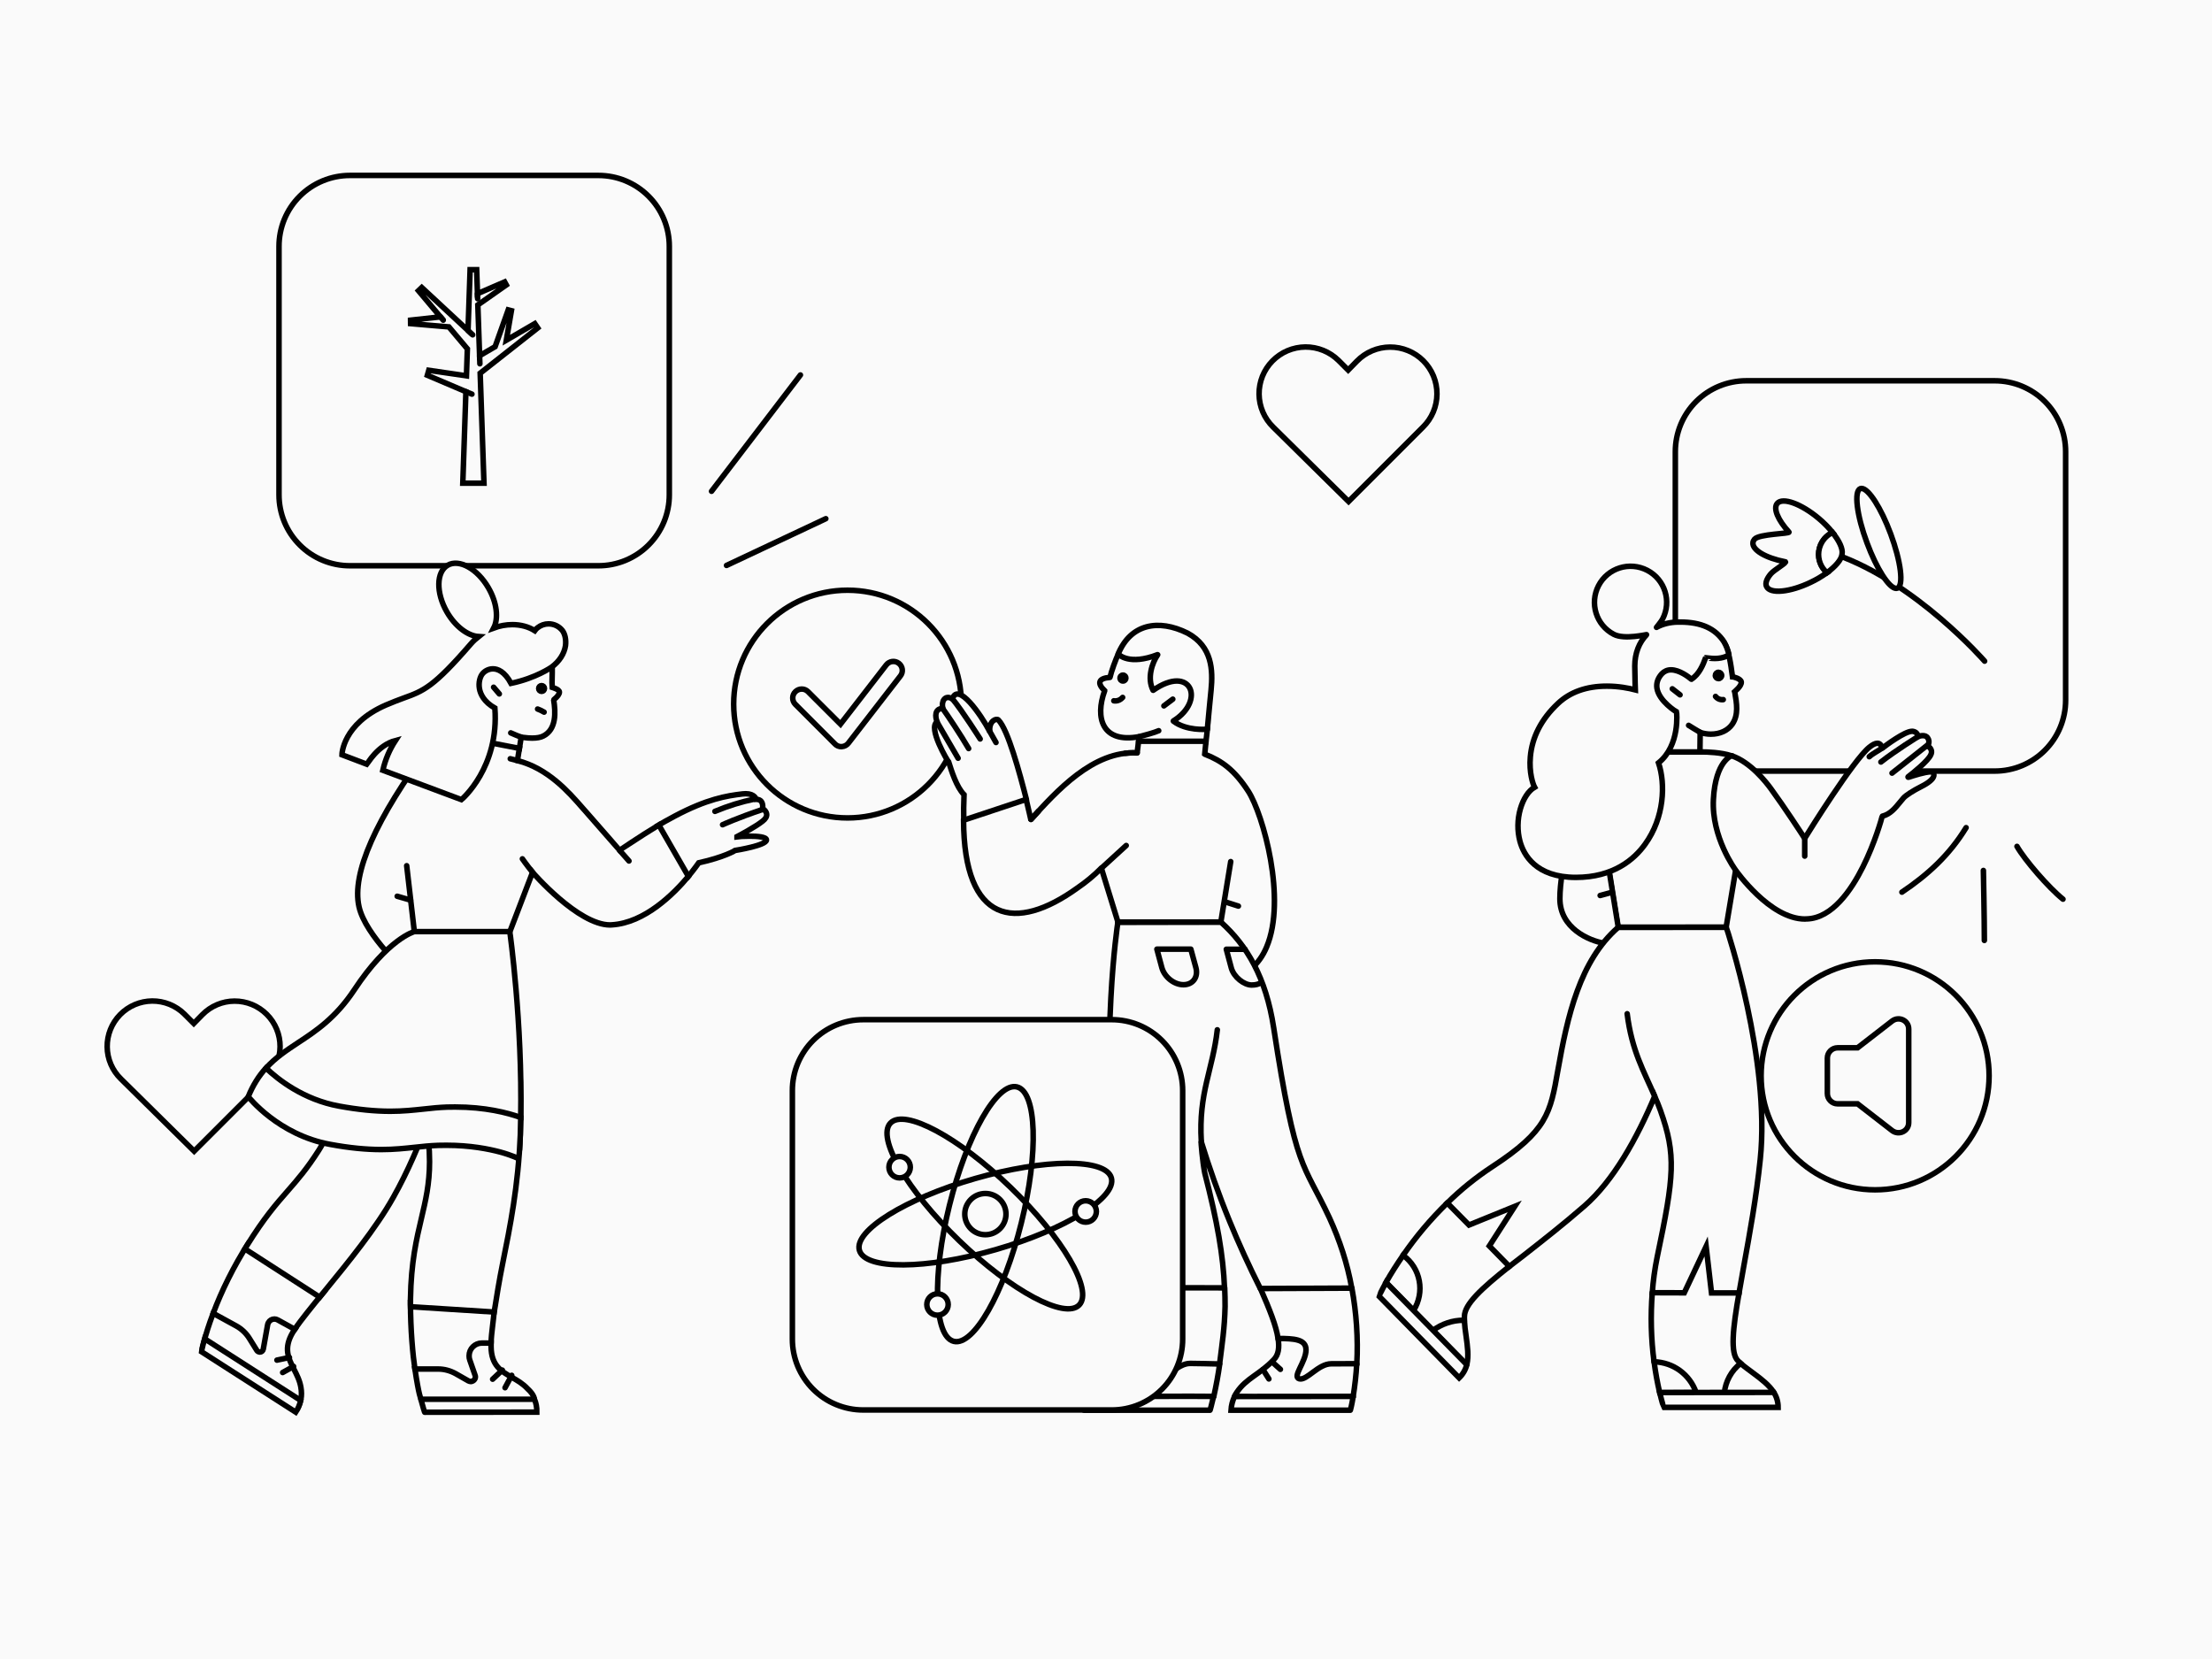 <svg xmlns="http://www.w3.org/2000/svg" height="1200" width="1600" version="1.1" xmlns:xlink="http://www.w3.org/1999/xlink" xmlns:svgjs="http://svgjs.com/svgjs"><rect fill="#fafafa" width="1600" height="1200"></rect><g><path d="M613.05 591.63C658.53 591.63 695.41 554.76 695.41 509.28 695.41 463.79 658.53 426.92 613.05 426.92 567.56 426.92 530.69 463.79 530.69 509.28 530.69 554.76 567.56 591.63 613.05 591.63Z" fill="#fafafa" opacity="1" stroke-width="4" stroke="#000000"></path><path d="M608.59 551.26C606.86 551.26 605.22 550.61 604 549.35L575.31 520.66C572.76 518.1 572.76 513.99 575.31 511.48 577.86 508.97 581.97 508.93 584.48 511.48L607.94 534.94 641.05 492.14C643.26 489.28 647.32 488.76 650.14 490.97 652.99 493.18 653.51 497.24 651.31 500.06L613.65 548.7C612.53 550.17 610.8 551.08 608.94 551.21 608.85 551.21 608.72 551.26 608.59 551.26Z" fill="#fafafa" opacity="0" stroke-width="4" stroke="#ffffff00"></path><path d="M608.59 540.09C606.86 540.09 605.22 539.44 604 538.19L575.31 509.49C572.76 506.94 572.76 502.83 575.31 500.32 577.86 497.81 581.97 497.76 584.48 500.32L607.94 523.77 641.05 480.97C643.26 478.12 647.32 477.6 650.14 479.8 652.99 482.01 653.51 486.08 651.31 488.89L613.65 537.54C612.53 539.01 610.8 539.92 608.94 540.05 608.85 540.05 608.72 540.09 608.59 540.09Z" fill="#fafafa" opacity="1" stroke-width="4" stroke="#000000"></path></g><g><path d="M253.09 126.9H432.85C439.59 126.9 446.26 128.22 452.48 130.8 458.7 133.37 464.36 137.15 469.12 141.92 473.88 146.68 477.66 152.33 480.23 158.55 482.81 164.78 484.13 171.45 484.13 178.18V357.94C484.13 364.67 482.81 371.34 480.23 377.57 477.66 383.79 473.88 389.44 469.12 394.2 464.36 398.97 458.7 402.75 452.48 405.32 446.26 407.9 439.59 409.22 432.85 409.22H253.09C246.36 409.22 239.69 407.9 233.47 405.32 227.24 402.75 221.59 398.97 216.83 394.2 212.06 389.44 208.29 383.79 205.71 377.57 203.13 371.34 201.81 364.67 201.81 357.94V178.18C201.81 171.45 203.13 164.78 205.71 158.55 208.29 152.33 212.06 146.68 216.83 141.92 221.59 137.15 227.24 133.37 233.47 130.8 239.69 128.22 246.36 126.9 253.09 126.9V126.9Z" fill="#fafafa" opacity="1" stroke-width="4" stroke="#000000"></path></g><g><path d="M1263.09 275.42H1442.85C1449.59 275.42 1456.26 276.74 1462.48 279.32 1468.7 281.89 1474.36 285.67 1479.12 290.43 1483.88 295.2 1487.66 300.85 1490.23 307.07 1492.81 313.3 1494.13 319.97 1494.13 326.7V506.46C1494.13 513.19 1492.81 519.86 1490.23 526.08 1487.66 532.31 1483.88 537.96 1479.12 542.72 1474.36 547.49 1468.7 551.26 1462.48 553.84 1456.26 556.42 1449.59 557.74 1442.85 557.74H1263.09C1256.36 557.74 1249.69 556.42 1243.47 553.84 1237.24 551.26 1231.59 547.49 1226.83 542.72 1222.06 537.96 1218.29 532.31 1215.71 526.08 1213.13 519.86 1211.81 513.19 1211.81 506.46V326.7C1211.81 319.97 1213.13 313.3 1215.71 307.07 1218.29 300.85 1222.06 295.2 1226.83 290.43 1231.59 285.67 1237.24 281.89 1243.47 279.32 1249.69 276.74 1256.36 275.42 1263.09 275.42V275.42Z" fill="#fafafa" opacity="1" stroke-width="4" stroke="#000000"></path></g><g><path d="M1356.32 860.63C1401.87 860.63 1438.78 823.71 1438.78 778.17 1438.78 732.62 1401.87 695.71 1356.32 695.71 1310.77 695.71 1273.86 732.62 1273.86 778.17 1273.86 823.71 1310.77 860.63 1356.32 860.63Z" fill="#fafafa" opacity="1" stroke-width="4" stroke="#000000"></path><path d="M1368.65 738.52L1343.63 757.9H1329.18C1325.13 757.9 1321.78 761.25 1321.78 765.3V791.03C1321.78 795.08 1325.13 798.43 1329.18 798.43H1343.63L1368.65 817.81C1373.59 821.51 1380.63 818.16 1380.63 812V744.34C1380.63 738.17 1373.59 734.82 1368.65 738.52Z" fill="#fafafa" opacity="1" stroke-width="4" stroke="#000000"></path></g><g><path d="M920.94 308.94C917.75 305.84 915.21 302.14 913.46 298.06 911.71 293.98 910.78 289.59 910.72 285.14 910.67 280.7 911.5 276.29 913.15 272.16 914.81 268.04 917.26 264.28 920.37 261.11 923.49 257.94 927.19 255.41 931.28 253.67 935.37 251.94 939.77 251.02 944.21 250.98 948.65 250.95 953.06 251.79 957.18 253.47 961.3 255.14 965.04 257.61 968.21 260.73 968.37 260.89 968.52 261.04 968.68 261.2L975.17 267.69 981.51 261.2C984.63 258.01 988.36 255.47 992.47 253.73 996.58 251.99 1000.99 251.08 1005.45 251.06 1009.92 251.04 1014.34 251.9 1018.47 253.6 1022.6 255.29 1026.35 257.79 1029.5 260.95 1032.66 264.1 1035.16 267.85 1036.86 271.98 1038.56 276.11 1039.42 280.54 1039.39 285 1039.37 289.46 1038.46 293.87 1036.72 297.99 1034.98 302.09 1032.44 305.82 1029.25 308.94L975.46 362.74 920.94 308.94Z" fill="#fafafa" opacity="1" stroke-width="4" stroke="#000000"></path></g><g><path d="M87.45 780.39C84.35 777.38 81.88 773.78 80.18 769.81 78.47 765.84 77.57 761.58 77.52 757.25 77.47 752.94 78.27 748.65 79.88 744.64 81.49 740.63 83.88 736.98 86.9 733.9 89.92 730.81 93.53 728.35 97.5 726.67 101.48 724.98 105.75 724.09 110.07 724.05 114.39 724.02 118.67 724.84 122.68 726.46 126.68 728.09 130.32 730.49 133.4 733.52 133.55 733.68 133.7 733.82 133.85 733.98L140.16 740.29 146.33 733.98C149.36 730.88 152.98 728.41 156.98 726.72 160.97 725.03 165.26 724.14 169.6 724.12 173.94 724.1 178.24 724.94 182.26 726.59 186.27 728.24 189.91 730.67 192.98 733.74 196.05 736.8 198.48 740.45 200.13 744.46 201.78 748.48 202.62 752.78 202.59 757.12 202.57 761.45 201.69 765.74 200 769.74 198.3 773.73 195.83 777.36 192.73 780.39L140.44 832.68 87.45 780.39Z" fill="#fafafa" opacity="1" stroke-width="4" stroke="#000000"></path></g><g><path d="M388.95 237.2L386.84 234.09 366.25 246.07 369.92 224.74 367.62 224.14 358.12 250.77 346.9 257.29 345.63 220.55 366.22 206.11 365.03 203.92 345.37 212.42 344.79 195.07H340.04L338.53 239.05 305.08 207.98 302.68 210.28 318.6 229.2 296.98 231.58 297.01 234.09 324.7 236.46 338.06 252.33 337.4 271.84 310.15 267.85 309.12 271.44 337 283.3 334.76 349.5H350.07L347.32 269.96 388.95 237.2Z" fill="#fafafa" opacity="1" stroke-width="4" stroke="#000000"></path><path d="M341.91 242.19L341.36 195.07H340.04L338.53 239.05 341.91 242.19Z" fill="#fafafa" opacity="0" stroke-width="4" stroke="#ffffff00"></path><path d="M342.28 272.55L342.17 263.36C342.12 259.33 340.67 255.42 338.08 252.33L337.42 271.84 342.28 272.55Z" fill="#fafafa" opacity="0" stroke-width="4" stroke="#ffffff00"></path><path d="M337 283.3L334.73 349.5H343.18L342.49 291.48C342.46 287.91 340.3 284.69 337 283.3Z" fill="#fafafa" opacity="0" stroke-width="4" stroke="#ffffff00"></path><path d="M337 283.3L341.36 285.09" stroke="#000000" stroke-width="4" stroke-linecap="round" stroke-linejoin="round" opacity="1" fill="none"></path><path d="M346.9 257.29L347.11 263.13" stroke="#000000" stroke-width="4" stroke-linecap="round" stroke-linejoin="round" opacity="1" fill="none"></path><path d="M345.37 212.42L345.5 216.08" stroke="#000000" stroke-width="4" stroke-linecap="round" stroke-linejoin="round" opacity="1" fill="none"></path><path d="M338.53 239.05L341.91 242.19" stroke="#000000" stroke-width="4" stroke-linecap="round" stroke-linejoin="round" opacity="1" fill="none"></path><path d="M318.6 229.2L320.61 231.58" stroke="#000000" stroke-width="4" stroke-linecap="round" stroke-linejoin="round" opacity="1" fill="none"></path></g><g><path d="M1435.52 478.22C1435.52 478.22 1386.19 421.59 1327.91 401.05" stroke="#000000" stroke-width="4" stroke-linecap="round" stroke-linejoin="round" opacity="1" fill="none"></path><path d="M1371.57 425.6C1366.5 425.6 1357.41 411.44 1350.44 392.63 1346.86 383.02 1344.39 373.65 1343.49 366.25 1342.58 358.84 1343.35 354.29 1345.65 353.43 1345.9 353.33 1346.18 353.29 1346.48 353.29 1351.55 353.29 1360.64 367.46 1367.61 386.26 1371.18 395.87 1373.64 405.24 1374.56 412.64 1375.46 420.06 1374.7 424.61 1372.4 425.46 1372.13 425.56 1371.86 425.6 1371.57 425.6Z" fill="#fafafa" opacity="1" stroke-width="4" stroke="#000000"></path><path d="M1321.51 414.23C1317.8 416.91 1313.83 419.27 1309.69 421.22 1302.44 424.7 1295.13 426.92 1289.11 427.5 1283.09 428.07 1279.07 426.92 1277.79 424.25 1276.7 421.96 1277.8 418.68 1280.9 415.04 1283.34 412.15 1293.44 406.42 1291.22 406.34 1277.06 403.61 1267.27 397.75 1267.96 392.46 1268.06 391.6 1268.45 390.78 1269.09 390.02 1272.4 386.13 1295.13 386.07 1293.98 384.84 1285.92 376.06 1282.52 367.73 1285.51 364.14 1289.44 359.5 1302.93 364.39 1315.59 375.04 1319.22 378.08 1322.57 381.47 1325.55 385.15 1323.25 386.26 1321.26 387.78 1319.64 389.69 1315.23 394.89 1314.25 402.24 1317.13 408.4 1318.18 410.63 1319.65 412.58 1321.52 414.19L1321.54 414.21 1321.51 414.23Z" fill="#fafafa" opacity="1" stroke-width="4" stroke="#000000"></path><path d="M1328.93 407.56C1327.05 409.78 1324.55 412.04 1321.5 414.27 1317.02 410.42 1314.82 404.64 1315.57 398.8 1316 395.45 1317.39 392.3 1319.58 389.71 1321.22 387.78 1323.21 386.26 1325.51 385.18 1330.58 391.44 1333.08 397.1 1332.42 400.71 1332.28 402.67 1331.08 405.04 1328.93 407.56Z" fill="#ffffff" opacity="1" stroke-width="4" stroke="#000000"></path></g><g><path d="M578.97 271.22L514.68 355.35" stroke="#000000" stroke-width="4" stroke-linecap="round" stroke-linejoin="round" opacity="1" fill="none"></path><path d="M525.51 408.99L597.34 375.19" stroke="#000000" stroke-width="4" stroke-linecap="round" stroke-linejoin="round" opacity="1" fill="none"></path></g><g><path d="M1422.13 598.66C1409.92 618.71 1394.05 632.99 1375.7 645.32" stroke="#000000" stroke-width="4" stroke-linecap="round" stroke-linejoin="round" opacity="1" fill="none"></path><path d="M1435.34 680.24C1435.34 664.96 1434.64 629.63 1434.64 629.63" stroke="#000000" stroke-width="4" stroke-linecap="round" stroke-linejoin="round" opacity="1" fill="none"></path><path d="M1492.21 650.39C1481.83 642.07 1464.49 621.96 1458.94 612.22" stroke="#000000" stroke-width="4" stroke-linecap="round" stroke-linejoin="round" opacity="1" fill="none"></path></g><g><path d="M939.4 1004.22C944.81 1005.54 980.18 987.09 981.43 986.46 981.43 986.46 981.43 986.46 981.43 986.4 982.4 968.15 981.15 949.56 977.83 931.67 977.83 931.67 977.83 931.6 977.76 931.6L942.94 924.59 911.79 931.95C911.72 931.95 911.72 932.02 911.72 932.02 918.38 947.21 923.17 959.27 924.42 968.08 924.49 968.36 933.99 1002.9 939.4 1004.22Z" fill="#fafafa" opacity="1" stroke-width="4" stroke="#000000"></path><path d="M837.16 1000.75C842.36 1002 880.79 987.09 882.11 986.53 882.11 986.53 882.18 986.53 882.18 986.46 883.91 972.45 885.78 960.94 886.13 945.06 886.2 940.62 885.99 936.11 885.85 931.53 885.85 931.53 885.85 931.46 885.78 931.46L854.99 927.23 820.72 931.32C820.65 931.32 820.65 931.39 820.65 931.39 822.46 942.63 823.7 953.03 823.84 961.56 823.84 963.85 823.84 965.86 823.77 967.88 823.77 967.94 823.77 967.94 823.84 967.94 834.18 968.29 831.68 999.37 837.16 1000.75Z" fill="#fafafa" opacity="1" stroke-width="4" stroke="#000000"></path><path d="M722.15 520.77C720.7 519.32 715.36 521.4 715.91 528.75 715.91 528.82 715.84 528.89 715.77 528.82 709.46 516.89 693.02 493.17 688.93 505.44 688.93 505.51 688.86 505.51 688.86 505.51 683.38 502.18 680.67 507.59 681.99 512.38 681.99 512.45 681.99 512.45 681.92 512.45 675.82 512.52 676.44 518.62 677.83 522.09V522.16C671.03 526.39 685.32 550.39 686.22 551.22 688.24 557.47 691.77 569.19 697.32 574.81 697.32 574.81 697.32 574.81 697.32 574.87 697.04 581.33 696.97 587.57 697.11 593.19 697.11 593.26 697.11 593.26 697.18 593.26L719.73 594.57C719.73 594.57 719.73 594.57 719.79 594.57L742.41 578.27V578.2C737.55 559.13 729.09 527.71 722.15 520.77Z" fill="#fafafa" opacity="1" stroke-width="4" stroke="#000000"></path><path d="M808.86 473.05C817.05 455.09 837.85 449.96 858.66 461.19 876.49 471.04 874.2 481.93 872.95 496.5 872.6 500.31 874.34 515.85 873.3 527.5 873.02 530.69 872.6 533.6 872.33 536.1L872.12 537 823.7 538.39C823.64 538.39 823.57 536.24 823.57 536.24L824.05 532.91C824.05 532.84 823.98 532.84 823.98 532.84 797.14 537.84 791.94 519.18 799.01 499.69V499.62C793.39 494.14 794.5 490.6 802.83 489.98 802.83 489.98 802.9 489.98 802.9 489.91 803.8 485.75 807.06 476.94 808.86 473.05Z" fill="#fafafa" opacity="1" stroke-width="4" stroke="#000000"></path><path d="M824.04 532.91L823.56 536.1V536.17L823 543.8C823 543.87 823.07 543.87 823.14 543.87L838.19 528.61C838.26 528.54 838.19 528.47 838.12 528.47 830.22 531.39 824.6 532.7 824.04 532.91 824.04 532.84 824.04 532.84 824.04 532.91Z" fill="#fafafa" opacity="0" stroke-width="4" stroke="#ffffff00"></path><path d="M805.66 506.9C805.66 506.9 809.2 507.73 812.04 504.47" stroke="#000000" stroke-width="4" stroke-linecap="round" stroke-linejoin="round" opacity="1" fill="none"></path><path d="M824.04 532.84C826.82 532.15 835.49 529.79 838.12 528.54" stroke="#000000" stroke-width="4" stroke-linecap="round" stroke-linejoin="round" opacity="1" fill="none"></path><path d="M841.87 510.58L848.32 505.72" stroke="#000000" stroke-width="4" stroke-linecap="round" stroke-linejoin="round" opacity="1" fill="none"></path><path d="M812.25 488.31C815.1 488.38 815.1 492.54 812.25 492.61 809.41 492.54 809.41 488.38 812.25 488.31Z" fill="#000000" opacity="1" stroke-width="4" stroke="#000000"></path><path d="M876 499.2C877.39 484.71 876.9 467.78 859.08 458 837.78 447.39 817.74 451.41 808.86 472.98V473.05C809.35 473.61 816.7 481.45 837.3 473.54 837.37 473.54 837.44 473.61 837.37 473.61 833.42 479.36 829.53 490.46 834.04 499.27 834.04 499.34 834.11 499.34 834.18 499.27 861.51 480.13 872.33 506.69 848.74 521.47 848.67 521.47 848.67 521.54 848.74 521.61 858.11 528.75 872.26 527.57 873.23 527.43L873.3 527.36C874.41 516.33 875.52 503.02 876 499.2Z" fill="#fafafa" opacity="1" stroke-width="4" stroke="#000000"></path><path d="M902.91 572.31C892.99 557.05 883.97 550.39 871.49 545.53L871.42 545.47 872.32 536.24C872.32 536.17 872.32 536.17 872.25 536.17H823.63C823.56 536.17 823.56 536.17 823.56 536.24L822.52 544.56C822.52 544.63 822.45 544.63 822.45 544.63 790.75 542.76 764.05 572.45 745.74 592.7 745.67 592.77 745.6 592.7 745.6 592.7 745.39 591.8 744.21 586.32 742.27 578.34 742.27 578.27 742.2 578.27 742.2 578.27L697.04 593.26 696.97 593.32C697.25 667.89 734.64 674.48 779.31 642.29 785.48 638.06 791.24 633.35 796.51 628.01 796.58 627.94 796.58 628.01 796.65 628.01L802.54 647.15 808.65 666.99 808.72 667.06 849.43 675.03 883.07 667.19H883.14L892.92 679.4C893.06 679.96 899.09 705.34 904.64 700.9 909.71 696.81 913.52 691.33 916.16 685.02 930.79 650.55 913.73 589.09 902.91 572.31Z" fill="#fafafa" opacity="1" stroke-width="4" stroke="#000000"></path><path d="M916.09 685.09C893.2 668.44 890.63 628.63 890.35 623.22 890.35 623.15 890.21 623.15 890.21 623.22 888.62 633.21 884.67 658.04 883.21 666.99V667.06L892.92 679.68C893.06 680.03 902.7 703.82 907.56 698.48 912.97 693.14 915.95 685.85 916.23 685.23 916.09 685.16 916.09 685.16 916.09 685.09Z" fill="#fafafa" opacity="0" stroke-width="4" stroke="#ffffff00"></path><path d="M961.59 880.83C942.72 840.39 937.31 848.23 921.29 743.42 915.67 706.73 901.8 683.77 883.14 666.99 883.14 666.99 883.14 666.99 883.07 666.99H860.25 808.65C808.65 666.99 808.58 666.99 808.58 667.06 808.23 669.41 796.09 750.43 806.7 849.55 808.99 871.12 814.4 896.57 818.5 919.53 819.26 923.69 819.95 927.37 820.51 931.39 820.51 931.39 820.51 931.46 820.58 931.46L885.64 931.53C885.71 931.53 885.71 931.53 885.71 931.46 884.8 908.36 880.64 884.16 871.42 848.37 869.89 840.53 868.57 825.75 868.85 825.75 874.54 844.2 881.41 863.83 889.45 883.46 895.97 899.42 903.32 915.51 911.58 931.95 911.58 931.95 911.58 932.02 911.65 932.02 913.38 932.02 975.11 931.74 977.68 931.74 977.75 931.74 977.75 931.67 977.75 931.67 974.56 913.91 969.08 897.2 961.59 880.83Z" fill="#fafafa" opacity="1" stroke-width="4" stroke="#000000"></path><path d="M962.98 986.46C953.48 986.46 945.36 998.67 939.88 997.35 934.34 996.04 944.67 985.15 944.67 976.34 944.67 968.57 935.79 968.22 924.56 968.15 924.49 968.15 924.49 968.22 924.49 968.22 925.53 974.88 924.76 980.01 921.37 983.48 911.1 994.3 901.53 996.8 894.66 1007.06 894.11 1007.97 893.34 1008.94 893 1010.05 893 1010.12 893 1010.12 893.07 1010.12 896.12 1010.26 973.32 1013.03 974.91 1013.1 974.91 1013.1 974.91 1013.1 974.98 1013.1L978.8 1010.05C978.8 1010.05 978.8 1010.05 978.8 1009.98 980.04 1002.14 980.95 994.3 981.36 986.46 981.36 986.4 981.36 986.4 981.29 986.4L962.98 986.46Z" fill="#fafafa" opacity="1" stroke-width="4" stroke="#000000"></path><path d="M856.03 712.28C862.82 712.28 866.85 706.8 865.04 700L861.37 686.55H836.81L840.42 700C842.36 706.8 849.3 712.28 856.03 712.28Z" stroke="#000000" stroke-width="4" stroke-linecap="round" stroke-linejoin="round" opacity="1" fill="none"></path><path d="M900.55 686.62H887.02L890.63 700.14C892.5 706.87 899.93 712.49 905.34 712.49 908.18 712.49 910.26 711.93 911.79 710.96" stroke="#000000" stroke-width="4" stroke-linecap="round" stroke-linejoin="round" opacity="1" fill="none"></path><path d="M808.65 667.06L883.07 666.92 890.21 623.22" stroke="#000000" stroke-width="4" stroke-linecap="round" stroke-linejoin="round" opacity="1" fill="none"></path><path d="M885.98 652.28L895.76 655.4" stroke="#000000" stroke-width="4" stroke-linecap="round" stroke-linejoin="round" opacity="1" fill="none"></path><path d="M745.74 592.7L751.08 586.8" stroke="#000000" stroke-width="4" stroke-linecap="round" stroke-linejoin="round" opacity="1" fill="none"></path><path d="M796.58 628.01L802.48 647.01C802.48 647.08 802.62 647.08 802.62 647.01L814.76 611.64C814.76 611.57 814.69 611.5 814.62 611.57L796.58 628.01C796.58 627.94 796.58 627.94 796.58 628.01Z" fill="#fafafa" opacity="0" stroke-width="4" stroke="#ffffff00"></path><path d="M796.58 628.07L814.62 611.57" stroke="#000000" stroke-width="4" stroke-linecap="round" stroke-linejoin="round" opacity="1" fill="none"></path><path d="M822.53 544.56C822.53 544.56 817.6 544.36 813.92 544.84" stroke="#000000" stroke-width="4" stroke-linecap="round" stroke-linejoin="round" opacity="1" fill="none"></path><path d="M880.51 744.88C877.25 773.87 866.85 790.31 868.93 825.68" stroke="#000000" stroke-width="4" stroke-linecap="round" stroke-linejoin="round" opacity="1" fill="none"></path><path d="M688.87 505.44C695.8 513.77 708.98 534.51 708.98 534.51" stroke="#000000" stroke-width="4" stroke-linecap="round" stroke-linejoin="round" opacity="1" fill="none"></path><path d="M681.85 512.45C685.32 517.3 695.03 531.73 700.65 541.44" stroke="#000000" stroke-width="4" stroke-linecap="round" stroke-linejoin="round" opacity="1" fill="none"></path><path d="M677.69 522.16C677.69 522.16 688.17 540.12 693.02 548.45" stroke="#000000" stroke-width="4" stroke-linecap="round" stroke-linejoin="round" opacity="1" fill="none"></path><path d="M860.88 986.19C851.37 986.19 843.12 998.53 837.71 997.22 828.83 994.37 861.78 966.77 823.84 968.08 823.77 968.08 823.77 968.08 823.77 968.15 823.97 992.36 794.01 993.05 786.38 1010.05 786.38 1010.05 786.38 1010.05 786.38 1010.12 786.45 1010.32 786.87 1011.71 786.94 1011.99 786.94 1011.99 786.94 1012.06 787.01 1012.06L875.93 1012.75H876L877.94 1010.19C879.67 1002.42 881.13 994.51 882.24 986.67 882.24 986.6 882.24 986.6 882.17 986.6 880.71 986.46 860.88 986.19 860.88 986.19Z" fill="#fafafa" opacity="1" stroke-width="4" stroke="#000000"></path><path d="M715.78 528.82C717.44 531.87 720.43 537.07 720.43 537.07" stroke="#000000" stroke-width="4" stroke-linecap="round" stroke-linejoin="round" opacity="1" fill="none"></path><path d="M817.11 984.8L823.42 990.49" stroke="#000000" stroke-width="4" stroke-linecap="round" stroke-linejoin="round" opacity="1" fill="none"></path><path d="M810.25 990.49L815.1 997.42" stroke="#000000" stroke-width="4" stroke-linecap="round" stroke-linejoin="round" opacity="1" fill="none"></path><path d="M920.19 985.15L926.15 990.49" stroke="#000000" stroke-width="4" stroke-linecap="round" stroke-linejoin="round" opacity="1" fill="none"></path><path d="M913.52 990.63L917.82 997.42" stroke="#000000" stroke-width="4" stroke-linecap="round" stroke-linejoin="round" opacity="1" fill="none"></path><path d="M890.56 1020.04H976.71C976.71 1020.04 976.78 1020.04 976.78 1019.97 976.92 1019.55 977.82 1016.01 978.79 1010.12 978.79 1010.05 978.79 1010.05 978.72 1010.05L892.99 1010.12C892.99 1010.12 892.92 1010.12 892.92 1010.19 891.53 1013.24 890.63 1016.57 890.42 1019.97 890.49 1019.97 890.56 1020.04 890.56 1020.04Z" fill="#fafafa" opacity="1" stroke-width="4" stroke="#000000"></path><path d="M786.31 1010.12C784.92 1013.24 784.09 1016.64 783.95 1019.97 783.95 1020.04 783.95 1020.04 784.02 1020.04H875.23C875.23 1020.04 875.3 1020.04 875.3 1019.97 875.44 1019.55 876.34 1016.29 877.8 1010.12 877.8 1010.05 877.8 1010.05 877.73 1010.05 874.82 1009.84 788.53 1010.12 786.31 1010.12 786.31 1010.05 786.31 1010.05 786.31 1010.12Z" fill="#fafafa" opacity="1" stroke-width="4" stroke="#000000"></path><path d="M868.93 825.75C871.7 834.63 875.17 845.8 878.92 855.79 882.25 864.8 886.13 875.42 889.39 883.12 889.39 883.19 889.53 883.19 889.53 883.12 889.04 875.56 882.04 765.76 880.51 745.02 880.51 744.95 880.37 744.95 880.37 745.02 877.81 771.1 868.03 794.82 868.93 825.75Z" fill="#fafafa" opacity="0" stroke-width="4" stroke="#ffffff00"></path></g><g><path d="M624.42 737.55H804.17C810.91 737.55 817.58 738.88 823.8 741.45 830.02 744.03 835.68 747.81 840.44 752.57 845.21 757.33 848.98 762.99 851.55 769.21 854.13 775.43 855.46 782.1 855.46 788.84V968.59C855.46 975.33 854.13 982 851.55 988.22 848.98 994.44 845.21 1000.1 840.44 1004.86 835.68 1009.62 830.02 1013.4 823.8 1015.97 817.58 1018.55 810.91 1019.87 804.17 1019.87H624.42C617.68 1019.87 611.01 1018.55 604.79 1015.97 598.57 1013.4 592.91 1009.62 588.15 1004.86 583.39 1000.1 579.61 994.44 577.03 988.22 574.46 982 573.13 975.33 573.14 968.59V788.84C573.13 782.1 574.46 775.43 577.03 769.21 579.61 762.99 583.39 757.33 588.15 752.57 592.91 747.81 598.57 744.03 604.79 741.45 611.01 738.88 617.68 737.55 624.42 737.55V737.55Z" fill="#fafafa" opacity="1" stroke-width="4" stroke="#000000"></path></g><g><path d="M738.73 884.68C751.36 833.86 749.96 789.77 735.61 786.2 721.27 782.64 699.4 820.95 686.78 871.77 674.15 922.59 675.55 966.67 689.9 970.24 704.24 973.8 726.1 935.49 738.73 884.68Z" stroke="#000000" stroke-width="4" stroke-linecap="round" stroke-linejoin="round" opacity="1" fill="none"></path><path d="M780.62 943.92C790.87 933.28 768.63 895.2 730.93 858.86 693.24 822.51 654.36 801.68 644.11 812.32 633.84 822.96 656.09 861.05 693.79 897.39 731.49 933.73 770.36 954.57 780.62 943.92Z" stroke="#000000" stroke-width="4" stroke-linecap="round" stroke-linejoin="round" opacity="1" fill="none"></path><path d="M720.15 903.9C770.46 889.43 807.95 866.18 803.86 851.97 799.78 837.76 755.67 837.99 705.34 852.46 655.03 866.94 617.55 890.2 621.63 904.4 625.71 918.61 669.82 918.38 720.15 903.9Z" stroke="#000000" stroke-width="4" stroke-linecap="round" stroke-linejoin="round" opacity="1" fill="none"></path><path d="M712.75 893.1C720.98 893.1 727.66 886.43 727.66 878.19 727.66 869.96 720.98 863.29 712.75 863.29 704.52 863.29 697.85 869.96 697.85 878.19 697.85 886.43 704.52 893.1 712.75 893.1Z" fill="#fafafa" opacity="1" stroke-width="4" stroke="#000000"></path><path d="M650.73 852C654.99 852 658.46 848.54 658.46 844.26 658.46 839.99 654.99 836.53 650.73 836.53 646.45 836.53 642.99 839.99 642.99 844.26 642.99 848.54 646.45 852 650.73 852Z" fill="#fafafa" opacity="1" stroke-width="4" stroke="#000000"></path><path d="M785.3 884.03C789.57 884.03 793.04 880.57 793.04 876.29 793.04 872.02 789.57 868.55 785.3 868.55 781.03 868.55 777.57 872.02 777.57 876.29 777.57 880.57 781.03 884.03 785.3 884.03Z" fill="#fafafa" opacity="1" stroke-width="4" stroke="#000000"></path><path d="M678.12 951.32C682.39 951.32 685.86 947.86 685.86 943.58 685.86 939.31 682.39 935.84 678.12 935.84 673.85 935.84 670.39 939.31 670.39 943.58 670.39 947.86 673.85 951.32 678.12 951.32Z" fill="#fafafa" opacity="1" stroke-width="4" stroke="#000000"></path></g><g><path d="M300.12 990.25C298.65 980.51 296.9 962.01 296.9 942.31L357.74 945.12C357.04 955.42 355.36 963.9 355.22 971.47L342.04 1008.76 300.12 990.25Z" fill="#fafafa" opacity="1" stroke-width="4" stroke="#000000"></path><path d="M475.77 597.25C479.63 594.87 482.15 593.47 485.09 591.93 486.01 591.44 486.99 590.95 488.18 590.24 511.31 577.98 525.54 575.6 537.1 574.26 537.94 574.19 538.71 574.12 539.42 574.12 546 574.12 546.99 578.19 546.99 578.19H547.06C548.67 578.19 549.86 578.68 550.63 579.66 552.17 581.62 551.61 584.78 551.61 584.78 551.61 584.78 554.34 586.46 554.56 588.98 554.7 590.66 553.71 592.35 551.61 593.96 546.56 598.02 534.72 604.33 533.11 605.17V605.24C534.02 605.1 538.01 604.82 542.08 604.82 547.69 604.82 554.41 605.31 554.41 607.56 554.41 611.48 532.76 614.99 531.85 615.13 531.78 615.2 523.86 620.03 505.42 624.1 505.42 624.1 502.06 628.86 497.36 634.54L495.96 634.4 475.77 597.25Z" fill="#fafafa" opacity="1" stroke-width="4" stroke="#000000"></path><path d="M314.21 535.08C321.29 524.78 330.19 512.02 339.45 492.54 352.62 464.64 369.16 460.44 377.86 460.44 385.36 460.44 391.03 463.45 393.63 466.04 399.86 472.35 399.58 481.67 399.37 489.87 399.3 492.54 399.23 495.06 399.44 497.23 399.65 497.3 404.63 498.64 404.63 500.6 404.63 502.07 403.3 503.89 400.71 505.99 400.56 506.06 400.49 506.14 400.49 506.21 401.9 515.11 402.6 527.58 392.93 532.42 391.03 533.4 388.3 533.89 384.93 533.89 380.8 533.89 377.08 533.12 377.01 533.12L375.68 541.46 314.21 535.08Z" fill="#fafafa" opacity="1" stroke-width="4" stroke="#000000"></path><path d="M393.56 515.11C392.08 514.2 390.47 513.42 388.86 512.86" stroke="#000000" stroke-width="4" stroke-linecap="round" stroke-linejoin="round" opacity="1" fill="none"></path><path d="M294.87 704.14C294.59 703.86 264.38 676.88 259.68 655.85 254.28 631.74 271.67 592.42 311.34 538.94 312.67 537.12 313.65 535.78 314.21 535.01 315.54 533.19 316.67 531.58 317.65 530.11L375.68 541.32 374.28 550.15C396.29 555.83 410.94 572.44 421.59 584.64 422.64 585.83 423.7 587.02 424.68 588.14 437.22 602.3 448.02 614.92 448.16 615.06 448.3 614.99 462.39 605.31 476.54 596.76L497.92 633.91C487.48 646.39 466.45 667.55 442.55 668.96 442.13 668.96 441.71 669.03 441.29 669.03 418.23 669.03 385.57 631.39 385.22 630.97L364.33 685.57 305.52 681.57 294.87 704.14Z" fill="#fafafa" opacity="1" stroke-width="4" stroke="#000000"></path><path d="M294.87 704.21C294.73 704.07 279.17 690.12 268.65 674.63 292.83 670.01 295.15 631.88 295.22 631.46L300.19 673.86 294.87 704.21Z" fill="#fafafa" opacity="0" stroke-width="4" stroke="#ffffff00"></path><path d="M406.8 456.09C404.35 453.01 400.71 451.25 396.78 451.25 393.91 451.25 391.17 452.24 388.93 453.99 388.23 454.55 387.39 455.25 386.76 456.16 382.2 453.29 376.66 451.81 370.64 451.81 366.01 451.81 361.45 452.66 357.11 454.27 360.68 447.4 359.49 435.9 353.32 425.25 345.33 411.37 332.09 404.08 323.82 408.85 315.54 413.61 315.26 428.75 323.25 442.63 329.35 453.22 338.46 459.95 346.17 460.44 344.14 462.05 342.18 463.87 340.5 465.83 313.51 497.09 306.29 499.76 291.92 504.94 288.28 506.28 284.14 507.82 279.1 509.99 247.7 523.66 247.35 545.74 247.35 545.95L265.43 552.82C265.57 552.68 273.07 539.08 286.04 535.64 281.76 542.23 278.68 549.45 276.92 557.16L333.77 578.4C334.05 578.19 361.17 555.13 357.95 512.16 350.03 507.68 347.51 502.07 346.81 498.21 345.96 493.59 347.3 489.38 348.98 487.35 350.38 485.6 353.18 483.78 356.55 483.78 359.91 483.78 364.96 485.6 369.65 494.29 387.88 490.43 398.81 482.65 398.95 482.58 404.56 478.45 408.13 472.91 409.05 467.02 409.54 462.82 408.77 458.75 406.8 456.09Z" fill="#fafafa" opacity="1" stroke-width="4" stroke="#000000"></path><path d="M299.7 673.86L294.17 626.2" stroke="#000000" stroke-width="4" stroke-linecap="round" stroke-linejoin="round" opacity="1" fill="none"></path><path d="M385.22 630.97C380.59 625.22 377.86 621.22 377.86 621.22" stroke="#000000" stroke-width="4" stroke-linecap="round" stroke-linejoin="round" opacity="1" fill="none"></path><path d="M374.28 550.15L369.09 548.82" stroke="#000000" stroke-width="4" stroke-linecap="round" stroke-linejoin="round" opacity="1" fill="none"></path><path d="M357.04 497.09L361.17 501.93" stroke="#000000" stroke-width="4" stroke-linecap="round" stroke-linejoin="round" opacity="1" fill="none"></path><path d="M287.3 648.28L296.97 651.08" stroke="#000000" stroke-width="4" stroke-linecap="round" stroke-linejoin="round" opacity="1" fill="none"></path><path d="M367.41 530.53L377.01 533.05 376.03 539.36 367.41 530.53Z" fill="#fafafa" opacity="0" stroke-width="4" stroke="#ffffff00"></path><path d="M448.16 615.2C448.16 615.2 451.73 612.74 457.55 608.82L458.53 628.02 448.16 615.2Z" fill="#fafafa" opacity="0" stroke-width="4" stroke="#ffffff00"></path><path d="M377.01 533.12C374.42 532.35 371.9 531.16 369.44 530.11" stroke="#000000" stroke-width="4" stroke-linecap="round" stroke-linejoin="round" opacity="1" fill="none"></path><path d="M546.14 577.91C536.19 579.94 526.52 582.95 517.13 586.88" stroke="#000000" stroke-width="4" stroke-linecap="round" stroke-linejoin="round" opacity="1" fill="none"></path><path d="M551.68 585.48C533.04 591.72 522.66 596.55 522.66 596.55" stroke="#000000" stroke-width="4" stroke-linecap="round" stroke-linejoin="round" opacity="1" fill="none"></path><path d="M391.73 500.11C392.9 500.11 393.84 499.17 393.84 498 393.84 496.84 392.9 495.9 391.73 495.9 390.57 495.9 389.63 496.84 389.63 498 389.63 499.17 390.57 500.11 391.73 500.11Z" fill="#000000" opacity="1" stroke-width="4" stroke="#000000"></path><path d="M336.57 673.79C357.32 649.96 370.08 613.58 370.22 613.23 375.82 620.24 385.14 630.97 385.29 631.04L368.74 673.86 336.57 673.79Z" fill="#fafafa" opacity="0" stroke-width="4" stroke="#ffffff00"></path><path d="M448.16 615.06L454.96 622.77" stroke="#000000" stroke-width="4" stroke-linecap="round" stroke-linejoin="round" opacity="1" fill="none"></path><path d="M304.54 1012.12C304.47 1011.91 303.07 1009.95 300.12 990.25H316.95C321.36 990.25 325.71 991.45 329.63 993.62L338.74 998.81C339.31 999.09 339.94 999.3 340.5 999.3 340.85 999.3 341.2 999.23 341.55 999.09 342.39 998.81 343.09 998.17 343.51 997.4 343.93 996.56 344 995.65 343.65 994.81L339.8 983.74C339.45 982.82 339.31 981.84 339.31 980.72 339.31 975.61 343.44 971.47 348.56 971.47H355.22V974.2C355.36 987.73 362.58 991.87 370.15 996.21 374.07 998.45 378.14 1000.77 381.57 1004.48 386.55 1008.97 386.55 1012.12 386.55 1012.12L381.29 1015.49 308.89 1019.55 304.54 1012.12Z" fill="#fafafa" opacity="1" stroke-width="4" stroke="#000000"></path><path d="M307.13 1021.44C306.99 1020.95 305.87 1017.73 304.47 1012.26 304.47 1012.19 304.47 1012.12 304.54 1012.12 308.18 1012.12 383.95 1012.12 386.55 1012.12 386.62 1012.12 386.62 1012.12 386.62 1012.19 387.81 1015 388.37 1018.08 388.3 1021.44 388.3 1021.44 309.94 1021.51 307.2 1021.51 307.13 1021.51 307.13 1021.51 307.13 1021.44Z" fill="#fafafa" opacity="1" stroke-width="4" stroke="#000000"></path><path d="M296.9 945.19C296.83 943.92 296.9 942.8 296.9 941.54 296.9 940.91 296.9 940.28 296.9 939.65 297.32 912.87 301.32 896.05 304.82 881.26 307.83 868.51 310.71 856.45 310.71 840.26 310.71 820.35 306.71 803.11 302.09 783.14 299.07 770.1 295.64 755.31 292.76 737.44 286.67 699.17 299.42 683.54 299.56 683.33L364.96 682.13C365.1 682.9 379.05 747.88 376.31 820.91 374.91 857.85 368.88 887.71 363.56 914.07 361.31 925 359 939.23 357.46 949.04L296.9 945.19Z" fill="#fafafa" opacity="1" stroke-width="4" stroke="#000000"></path><path d="M304.89 880.98C307.9 868.3 310.71 856.31 310.71 840.26 310.71 820.35 306.71 803.11 302.09 783.14 299.07 770.1 295.64 755.31 292.76 737.44 289.61 717.46 291.71 701.2 294.1 691.11 296.62 680.17 299.98 673.86 300.05 673.79H368.81C368.95 674.56 379.12 747.81 376.38 820.84 376.1 828.48 375.61 836.61 374.7 845.8 374.07 845.8 373.44 845.8 372.81 845.8 355.85 845.8 341.76 856.87 328.09 867.66 320.45 873.69 312.46 879.93 304.26 884H304.19L304.89 880.98Z" fill="#fafafa" opacity="0" stroke-width="4" stroke="#ffffff00"></path><path d="M363.35 991.03L356.34 997.61" stroke="#000000" stroke-width="4" stroke-linecap="round" stroke-linejoin="round" opacity="1" fill="none"></path><path d="M370.15 994.81L365.31 1003.78" stroke="#000000" stroke-width="4" stroke-linecap="round" stroke-linejoin="round" opacity="1" fill="none"></path><path d="M154.19 950.02C160.08 934.11 169.12 915.75 179.43 899.7L234.24 934.53C225.34 945.4 217.84 954.72 213.14 961.45L188.75 990.53 154.19 950.02Z" fill="#fafafa" opacity="1" stroke-width="4" stroke="#000000"></path><path d="M146.06 977.01C146.06 976.87 147.82 966.7 154.19 949.95L170.95 959.13C174.73 961.24 178.03 964.32 180.34 968.04L185.74 976.73C186.16 977.36 186.79 977.78 187.49 977.92 187.63 977.92 187.84 977.99 187.98 977.99 189.17 977.99 190.15 977.15 190.43 975.89L193.59 958.22C193.66 957.73 193.87 957.17 194.15 956.68 194.99 955.07 196.67 954.09 198.49 954.09 199.33 954.09 200.17 954.3 200.88 954.72L213.21 961.52C212.65 962.29 212.23 963.06 211.81 963.69 204.87 975.32 208.66 982.61 212.58 990.32 214.61 994.32 216.79 998.45 217.63 1003.43 218.75 1009.74 217.7 1015.07 214.12 1020.32L212.51 1018.29 146.06 977.01Z" fill="#fafafa" opacity="1" stroke-width="4" stroke="#000000"></path><path d="M145.71 977.71C145.71 977.64 146.34 974.27 148.03 968.39L217.49 1012.96C216.86 1015.98 215.66 1018.85 213.91 1021.44L145.71 977.71Z" fill="#fafafa" opacity="1" stroke-width="4" stroke="#000000"></path><path d="M177.11 903.34C177.61 902.5 178.1 901.66 178.59 900.96 190.99 880.98 199.61 871.1 208.02 861.5 215.24 853.23 222.04 845.45 230.66 831.92 240.06 817.27 244.26 796.8 248.75 775.14 252.88 755.1 257.16 734.42 265.85 714.59 275.59 692.3 297.88 690.54 298.09 690.4L341.69 683.04C341.55 684.24 326.9 790.92 284.42 866.19 271.81 888.69 251.41 913.57 235.08 933.55L231.22 938.25 177.11 903.34Z" fill="#fafafa" opacity="1" stroke-width="4" stroke="#000000"></path><path d="M208.94 867.95C206.9 867.95 204.8 867.88 202.63 867.81 204.45 865.63 206.2 863.53 207.95 861.57 215.17 853.23 222.04 845.31 230.87 831.64 240.2 817.06 244.47 796.59 248.96 775 253.09 754.96 257.44 734.21 266.06 714.31L326.27 756.01C317.51 789.65 307.2 819.37 295.64 844.39 277.27 847.48 265.01 852.67 254.21 857.22 240.62 862.97 228.91 867.95 208.94 867.95Z" fill="#fafafa" opacity="0" stroke-width="4" stroke="#ffffff00"></path><path d="M209.36 981.91L200.31 983.81" stroke="#000000" stroke-width="4" stroke-linecap="round" stroke-linejoin="round" opacity="1" fill="none"></path><path d="M212.37 988.36L204.45 992.78" stroke="#000000" stroke-width="4" stroke-linecap="round" stroke-linejoin="round" opacity="1" fill="none"></path><path d="M368.74 673.86H299.7C299.49 673.93 280.64 679.05 256.25 715.99 242.79 736.31 228.42 745.78 215.73 754.12 207.18 759.79 199.26 764.98 192.39 772.62L209.22 805.42 376.66 808.37C377.93 739.68 368.88 674.56 368.74 673.86Z" fill="#fafafa" opacity="1" stroke-width="4" stroke="#000000"></path><path d="M375.33 838.16C375.26 838.16 370.43 835.63 361.59 833.25 353.46 831.08 340.08 828.41 322.97 828.41 321.01 828.41 318.98 828.41 317.02 828.48 310.99 828.69 305.66 829.25 299.91 829.89 292.62 830.66 285.05 831.5 275.8 831.5 264.73 831.5 252.6 830.31 238.93 827.78 201.44 820.98 179.78 793.51 179.57 793.23 182.86 785.17 187.21 778.16 192.39 772.55 201.09 780.82 219.45 795.4 245.31 800.1 259.12 802.62 271.18 803.81 282.32 803.81 291.57 803.81 299.14 802.97 306.43 802.2 312.04 801.57 317.37 801.01 323.32 800.8 325.29 800.73 327.25 800.73 329.21 800.73 350.94 800.73 367.06 804.86 376.66 808.3 376.59 812.36 376.52 816.57 376.38 820.7 376.17 826.59 375.4 838.09 375.33 838.16Z" fill="#fafafa" opacity="1" stroke-width="4" stroke="#000000"></path></g><g><path d="M1036.12 964.7L1019.49 950.3 1014.89 908C1024.09 894.58 1034.82 881.86 1046.85 870.14L1107.7 863.93 1091.91 915.89C1071.3 932.21 1059.34 943.48 1059.26 952.21L1059.19 954.97C1059.03 955.05 1042.71 959.88 1036.12 964.7Z" fill="#fafafa" opacity="1" stroke-width="4" stroke="#000000"></path><path d="M1002.48 927.69C1006.39 920.72 1010.53 914.36 1014.89 908 1027.61 917.19 1030.83 934.74 1022.4 948L1002.48 927.69Z" fill="#fafafa" opacity="1" stroke-width="4" stroke="#000000"></path><path d="M1225.94 1011.3L1196.44 985.01C1194.22 968.54 1193.83 951.6 1195.14 935.05L1235.52 883.86 1257.9 935.2C1253.3 961.41 1251.54 978.73 1257.06 984.25 1257.44 984.63 1257.82 985.01 1258.13 985.32L1258.44 985.63C1258.67 985.86 1258.9 986.01 1259.13 986.24L1247.33 1011.38H1225.94V1011.3Z" fill="#fafafa" opacity="1" stroke-width="4" stroke="#000000"></path><path d="M1200.5 1007.39C1198.82 1000.26 1197.44 992.6 1196.44 985.01 1210.31 985.4 1222.27 994.13 1226.86 1007.24L1200.5 1007.39Z" fill="#fafafa" opacity="1" stroke-width="4" stroke="#000000"></path><path d="M1184.56 545.05C1184.64 546.59 1186.4 492.64 1186.4 482.06 1186.4 463.67 1194.68 456.69 1213.15 456.16 1213.84 456.16 1214.53 459.38 1215.22 459.38 1230.31 459.38 1240.81 454.93 1247.02 464.59 1250.54 470.11 1251.92 480.45 1253.15 489.49 1253.23 489.49 1259.13 490.72 1259.51 493.25 1259.89 496.16 1254.91 500.07 1254.68 500.3L1254.84 500.84C1256.22 508.81 1257.67 517.01 1253 523.83 1249.78 528.42 1244.18 531.03 1237.52 531.03 1234.91 531.03 1232.23 530.57 1229.78 529.8L1229.62 543.52V545.13L1184.56 545.05Z" fill="#fafafa" opacity="1" stroke-width="4" stroke="#000000"></path><path d="M1224.03 526.28C1226.4 527.81 1227.4 528.35 1229.55 529.57 1229.7 529.65 1229.78 529.8 1229.78 529.96L1229.7 536.47C1229.7 536.93 1229.16 537.08 1228.93 536.7L1223.42 526.89C1223.19 526.51 1223.65 526.05 1224.03 526.28Z" fill="#fafafa" opacity="0" stroke-width="4" stroke="#ffffff00"></path><path d="M1243.03 490.88C1241.81 490.88 1240.74 489.89 1240.74 488.58 1240.74 487.36 1241.73 486.28 1243.03 486.28 1244.26 486.28 1245.33 487.28 1245.33 488.58 1245.33 489.81 1244.26 490.88 1243.03 490.88Z" fill="#000000" opacity="1" stroke-width="4" stroke="#000000"></path><path d="M1170.38 671.12L1152.91 562.91C1154.9 559.54 1157.13 556.47 1159.58 553.87 1168.7 543.98 1183.95 543.9 1184.1 543.9H1229.32C1229.32 543.9 1230.31 543.9 1231.08 543.9 1234.99 543.9 1244.87 544.21 1252.46 546.66L1255.45 629.43 1248.48 671.19 1170.38 671.12Z" fill="#fafafa" opacity="1" stroke-width="4" stroke="#000000"></path><path d="M1227.09 670.81L1248.02 605.67 1255.6 629.35 1248.63 670.81H1227.09Z" fill="#fafafa" opacity="0" stroke-width="4" stroke="#ffffff00"></path><path d="M1160.5 682.31C1149.39 680.48 1128.31 671.36 1128.31 650.05 1128.31 627.67 1138.89 585.45 1153.07 562.53L1170.54 670.74 1160.5 682.31Z" fill="#fafafa" opacity="1" stroke-width="4" stroke="#000000"></path><path d="M1248.63 670.66L1187.17 670.73H1170.54C1142.72 694.87 1133.75 735.11 1126.86 774.19 1121.42 805.08 1119.19 817.87 1079.34 843.93 1067.77 851.52 1056.81 860.33 1046.85 870.14L1062.56 886.08 1095.65 872.62 1077.27 901.25 1091.76 916.04C1095.13 913.44 1098.65 910.68 1102.41 907.84 1115.59 897.5 1130.61 885.77 1146.02 872.36 1167.09 854.04 1184.1 823.31 1196.9 792.97 1198.43 796.42 1199.81 799.79 1201.04 803.24 1212.53 835.35 1211 850.83 1198.74 908.99 1196.9 917.96 1195.75 926.69 1195.14 935.05L1218.28 935.12 1234.08 901.58 1237.98 935.2H1257.9C1258.97 928.92 1260.2 922.33 1261.43 915.28 1265.56 892.44 1270.32 866.61 1273.23 838.64 1280.74 766.99 1249.01 671.65 1248.63 670.66Z" fill="#fafafa" opacity="1" stroke-width="4" stroke="#000000"></path><path d="M1247.02 464.28C1240.81 454.63 1230.47 449.95 1215.37 449.95 1214.68 449.95 1213.99 449.95 1213.3 449.95 1207.63 450.1 1202.57 451.41 1198.28 453.71 1197.61 454.48 1201.35 450.03 1202.57 447.81 1209.24 435.01 1204.33 419.22 1191.54 412.55 1178.74 405.89 1162.95 410.79 1156.28 423.59 1149.62 436.39 1154.52 452.17 1167.32 458.84 1175.06 462.9 1191.51 458.74 1191.08 459.07 1185.64 464.66 1182.49 472.48 1182.49 481.75 1182.49 484.21 1182.65 488.57 1182.72 494.09L1182.88 499C1178.12 497.77 1170.69 496.31 1162.26 496.31 1147.62 496.31 1135.67 500.53 1126.86 508.88 1114.82 520.22 1108.16 533.25 1106.93 547.51 1105.94 558.7 1108.77 567.13 1110 569.42 1105.55 572.03 1101.87 577.7 1099.73 585.06 1097.51 592.72 1097.43 601.07 1099.42 608.51 1102.03 618.24 1110.84 634.64 1139.88 634.64 1167.01 634.64 1182.11 621.61 1190 610.58 1203.87 591.34 1204.79 567.2 1199.66 551.8 1215.45 539 1212.76 515.17 1212.69 514.94 1212.53 514.86 1199.97 507.2 1198.51 497.77 1197.97 494.09 1199.12 490.64 1201.96 487.43 1203.8 485.51 1206.02 484.51 1208.7 484.51 1214.83 484.51 1221.42 489.65 1223.34 491.26 1223.34 491.33 1223.42 491.33 1223.42 491.33 1229.09 487.73 1231.85 480.91 1233.75 475.72 1233.76 475.7 1237.21 476.31 1240.43 476.31 1247.02 476.31 1250.62 473.71 1250.62 473.63 1249.85 470.11 1248.63 467.04 1247.02 464.28Z" fill="#fafafa" opacity="1" stroke-width="4" stroke="#000000"></path><path d="M1305.64 664.76C1280.13 664.76 1255.68 629.74 1255.45 629.43 1255.3 629.2 1237.82 605.67 1239.36 578.08 1240.12 563.83 1243.65 556.01 1246.48 552.03 1249.32 548.04 1251.92 546.82 1252.38 546.66 1252.46 546.66 1252.46 546.66 1252.54 546.66 1266.18 551.19 1277.67 565.98 1280.89 570.42 1290.85 584.06 1303.5 603.45 1305.18 606.13 1305.26 606.29 1305.49 606.29 1305.57 606.13 1308.33 601.61 1340.51 549.96 1352.09 540.53 1354.46 538.62 1356.38 537.62 1357.99 537.62 1360.36 537.62 1361.13 540 1361.28 540.92 1361.28 541.07 1361.51 541.15 1361.66 541.07 1363.89 539.31 1377.68 528.96 1383.05 528.96 1383.2 528.96 1383.35 528.96 1383.51 528.96 1386.65 529.42 1387.18 531.64 1387.34 532.56 1387.34 532.72 1387.49 532.79 1387.64 532.72 1388.18 532.49 1389.48 532.1 1390.79 532.1 1392.32 532.1 1393.47 532.56 1394.23 533.56 1396.53 536.62 1394.23 539.69 1394.23 539.77H1394.31C1394.39 539.77 1394.46 539.84 1394.62 539.84 1395.69 540.38 1396.53 541.38 1396.92 542.53 1397.3 543.68 1397.15 544.82 1396.61 545.9 1394.77 550.34 1383.81 559.08 1380.21 561.84 1379.98 561.99 1380.21 562.3 1380.44 562.22 1383.89 561.07 1392.55 558.31 1396.38 558.31 1397.38 558.31 1397.99 558.47 1398.22 558.85 1398.76 559.62 1398.99 560.38 1398.76 561.3 1398.22 563.6 1395 566.28 1389.79 568.89 1383.74 571.95 1378.45 575.33 1376.76 577.32 1376 578.24 1375.23 579.16 1374.46 580.08 1370.71 584.67 1367.18 588.97 1361.59 590.35 1361.51 590.35 1361.43 590.42 1361.43 590.5 1361.05 592.18 1356.15 609.73 1347.49 627.05 1339.06 643.91 1325.26 664.07 1307.02 664.68 1306.64 664.68 1306.56 664.68 1306.26 664.68L1305.64 664.76Z" fill="#fafafa" opacity="1" stroke-width="4" stroke="#000000"></path><path d="M1247.25 1007.54C1248.09 999.27 1252.38 991.3 1259.05 986.16 1261.89 988.69 1265.18 990.91 1268.17 993.21 1274.07 997.58 1279.59 1001.8 1283.04 1007.16L1282.65 1008.77 1247.25 1007.54Z" fill="#fafafa" opacity="1" stroke-width="4" stroke="#000000"></path><path d="M1036.43 962.33C1042.94 957.58 1050.61 954.97 1058.58 954.97H1059.19C1059.42 958.8 1059.88 962.64 1060.49 966.62 1061.49 973.98 1062.48 980.87 1060.95 987.08L1060.57 987.77 1036.43 962.33Z" fill="#fafafa" opacity="1" stroke-width="4" stroke="#000000"></path><path d="M1240.89 503.75C1242.19 505.43 1244.34 506.35 1246.48 506.05" stroke="#000000" stroke-width="4" stroke-linecap="round" stroke-linejoin="round" opacity="1" fill="none"></path><path d="M1209.62 498.23L1215.22 502.6" stroke="#000000" stroke-width="4" stroke-linecap="round" stroke-linejoin="round" opacity="1" fill="none"></path><path d="M1221.42 524.67C1223.95 526.28 1227.32 528.27 1229.78 529.73" stroke="#000000" stroke-width="4" stroke-linecap="round" stroke-linejoin="round" opacity="1" fill="none"></path><path d="M1176.98 733.27C1180.27 759.94 1189.01 774.73 1196.9 792.97" stroke="#000000" stroke-width="4" stroke-linecap="round" stroke-linejoin="round" opacity="1" fill="none"></path><path d="M1165.86 645.45L1157.43 647.74" stroke="#000000" stroke-width="4" stroke-linecap="round" stroke-linejoin="round" opacity="1" fill="none"></path><path d="M1305.41 606.44V619.24" stroke="#000000" stroke-width="4" stroke-linecap="round" stroke-linejoin="round" opacity="1" fill="none"></path><path d="M1387.34 532.87C1387.34 532.87 1371.24 542.76 1360.51 551.19" stroke="#000000" stroke-width="4" stroke-linecap="round" stroke-linejoin="round" opacity="1" fill="none"></path><path d="M1394.23 538.92C1394.23 538.92 1379.29 550.8 1368.56 559.23" stroke="#000000" stroke-width="4" stroke-linecap="round" stroke-linejoin="round" opacity="1" fill="none"></path><path d="M1361.43 541.08C1358.45 543.22 1354.77 544.91 1352.09 547.36" stroke="#000000" stroke-width="4" stroke-linecap="round" stroke-linejoin="round" opacity="1" fill="none"></path><path d="M1170.46 670.73H1248.63" stroke="#000000" stroke-width="4" stroke-linecap="round" stroke-linejoin="round" opacity="1" fill="none"></path><path d="M1203.41 1017.97C1203.34 1017.89 1202.11 1013.98 1200.5 1007.24L1283.04 1007.16C1285.11 1010.38 1286.18 1014.13 1286.18 1017.97H1203.41Z" fill="#fafafa" opacity="1" stroke-width="4" stroke="#000000"></path><path d="M1055.43 996.66L997.5 937.58C997.5 937.5 999.18 933.74 1002.56 927.61L1060.95 987.08C1060.11 990.68 1058.19 993.98 1055.43 996.66Z" fill="#fafafa" stroke="#000000" stroke-width="4" opacity="1"></path></g></svg>